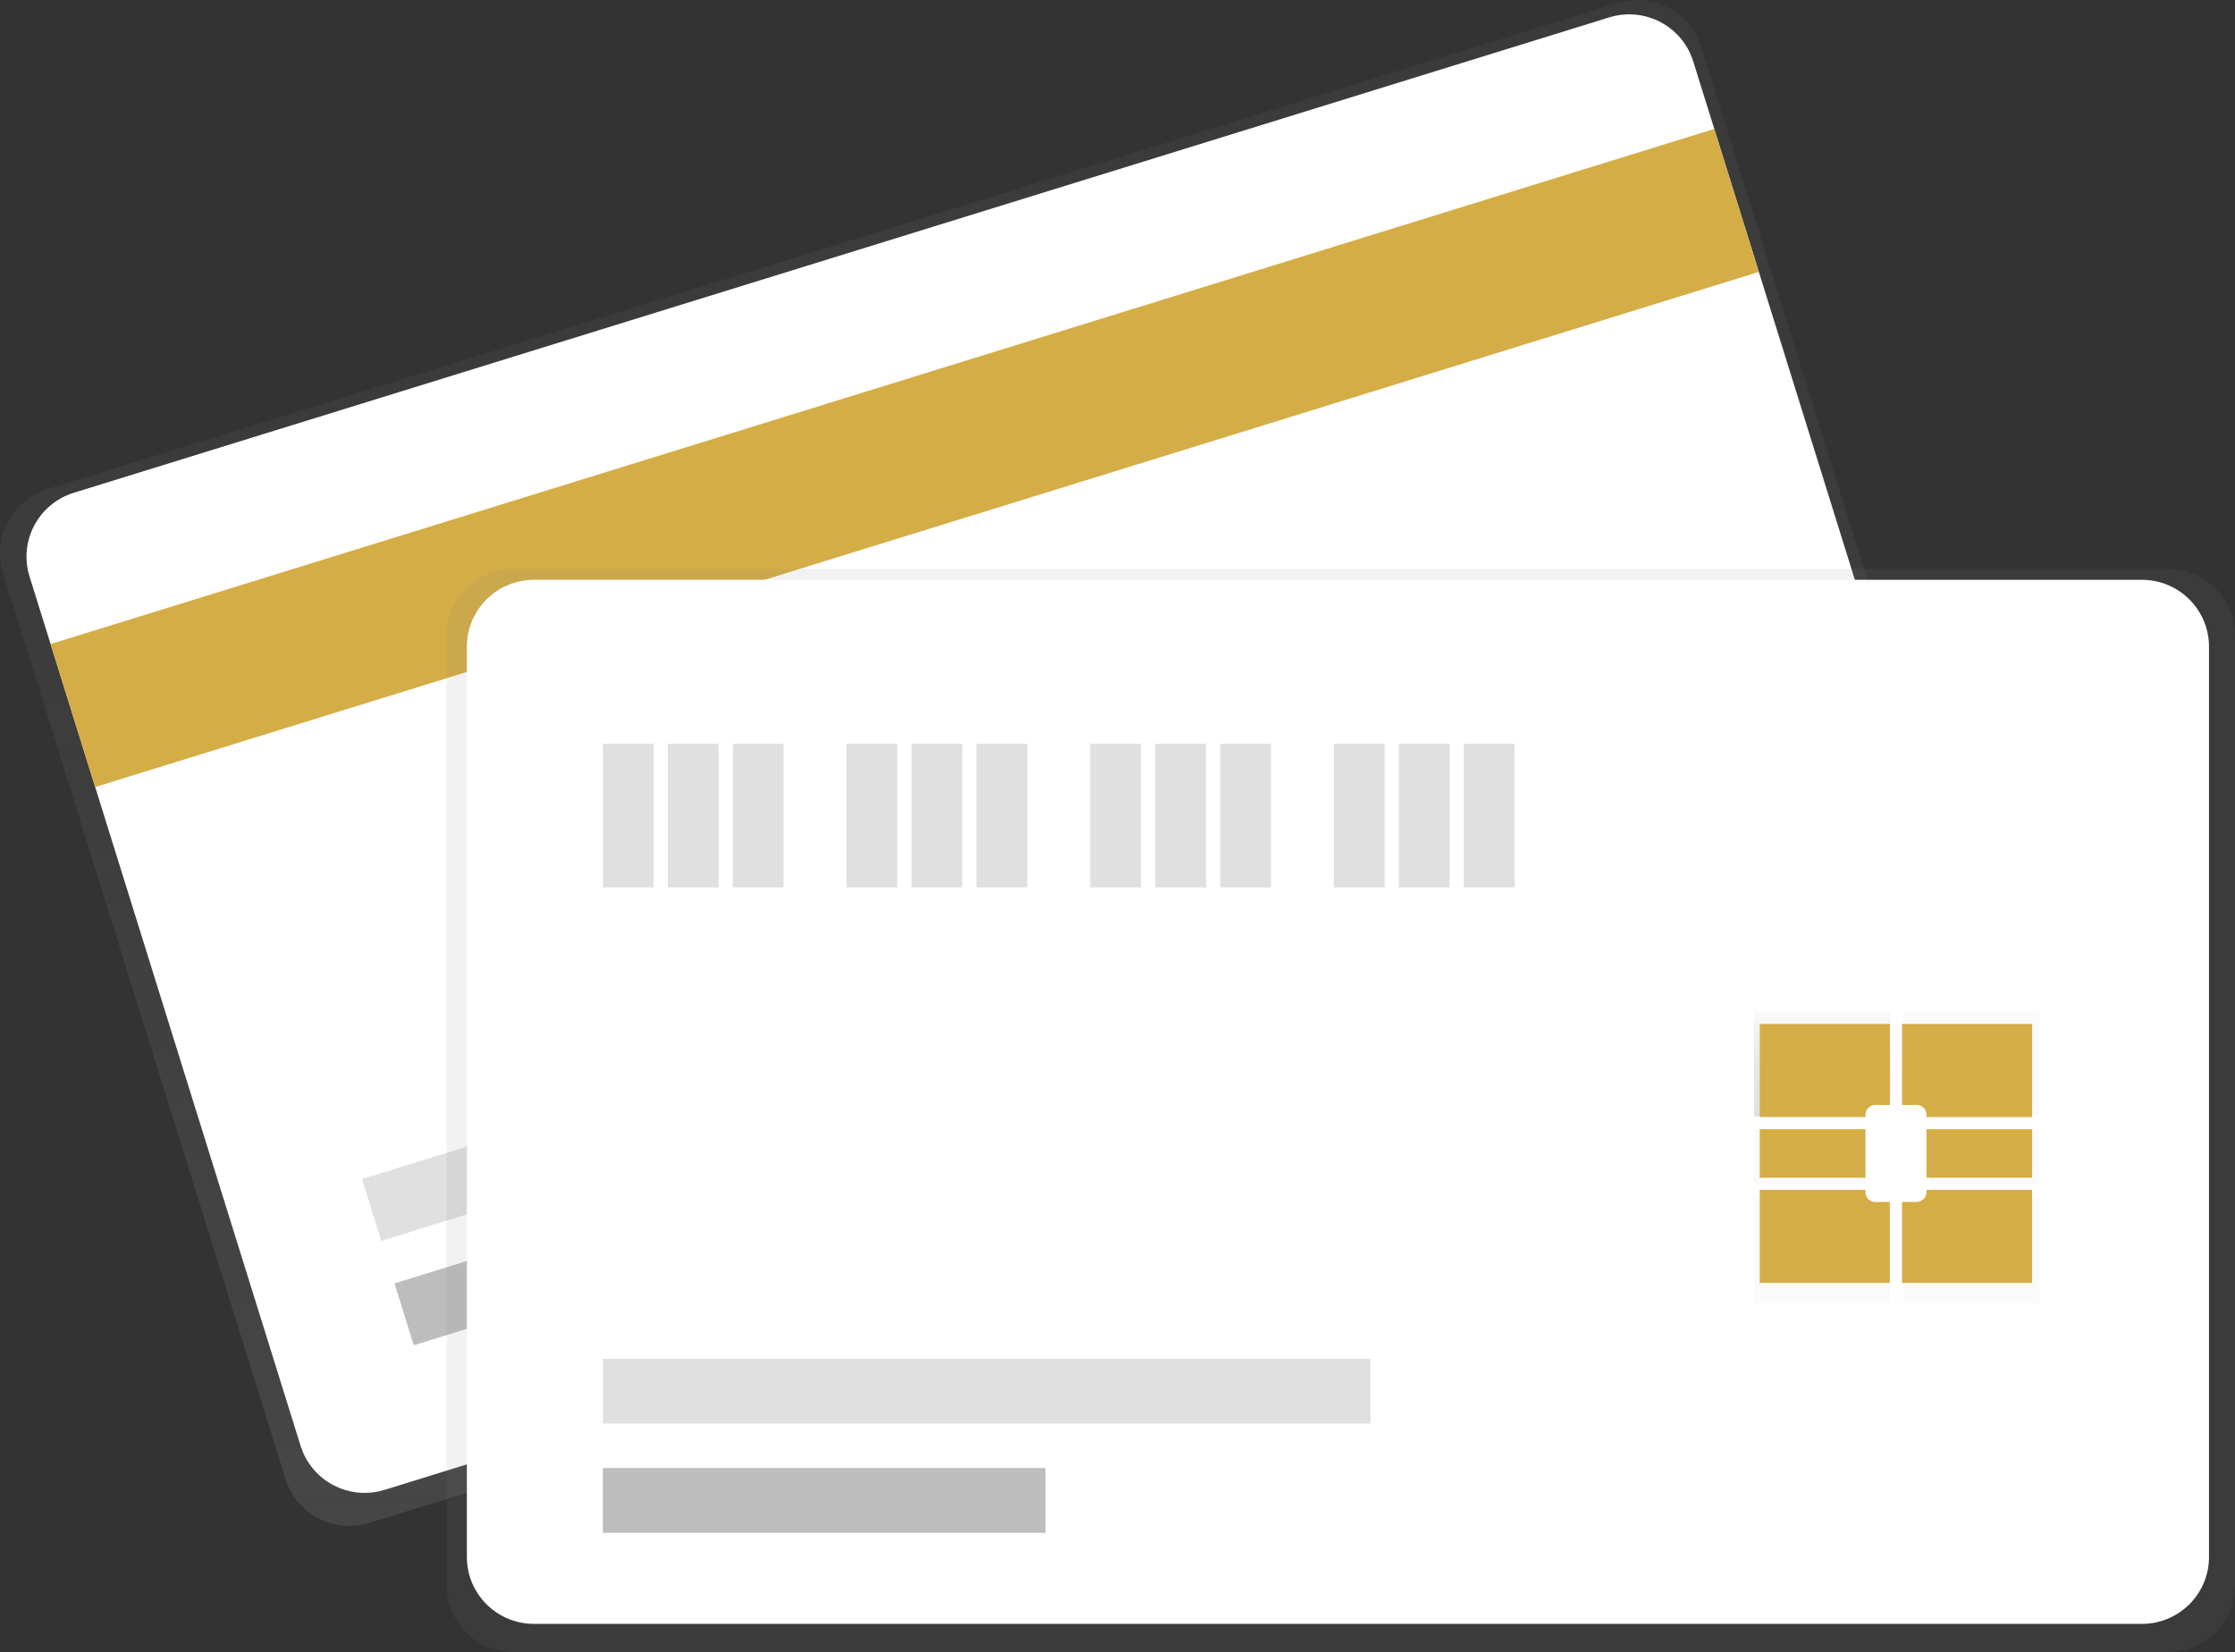 <svg width="257" height="190" viewBox="0 0 257 190" fill="none" xmlns="http://www.w3.org/2000/svg">
<rect x="0" y="0" width="257" height="190" fill="#333333" stroke="none"/>
<g clip-path="url(#clip0)">
<path d="M185.975 0.354L5.429 56.259C1.358 57.52 -0.917 61.83 0.348 65.887L32.825 170.061C34.09 174.118 38.415 176.385 42.486 175.124L223.032 119.219C227.103 117.959 229.378 113.648 228.113 109.591L195.636 5.418C194.371 1.361 190.046 -0.906 185.975 0.354Z" fill="url(#paint0_linear)"/>
<path d="M185.042 1.999L8.479 56.67C4.408 57.931 2.133 62.241 3.398 66.298L34.564 166.265C35.828 170.322 40.154 172.589 44.224 171.328L220.788 116.657C224.859 115.396 227.133 111.086 225.868 107.029L194.703 7.062C193.438 3.005 189.113 0.738 185.042 1.999Z" fill="white"/>
<path d="M197.121 14.827L5.816 74.063L10.943 90.506L202.247 31.27L197.121 14.827Z" fill="#D5AD46"/>
<path d="M93.97 132.537L45.364 147.587L47.581 154.698L96.187 139.647L93.97 132.537Z" fill="#BDBDBD"/>
<path d="M125.902 109.49L41.622 135.587L43.839 142.697L128.119 116.6L125.902 109.49Z" fill="#E0E0E0"/>
<path d="M249.282 65.407H59.068C54.806 65.407 51.35 68.851 51.35 73.099V182.308C51.35 186.556 54.806 190 59.068 190H249.282C253.544 190 257 186.556 257 182.308V73.099C257 68.851 253.544 65.407 249.282 65.407Z" fill="url(#paint1_linear)"/>
<path d="M246.293 66.677H61.403C57.141 66.677 53.685 70.121 53.685 74.369V179.049C53.685 183.298 57.141 186.741 61.403 186.741H246.293C250.555 186.741 254.011 183.298 254.011 179.049V74.369C254.011 70.121 250.555 66.677 246.293 66.677Z" fill="white"/>
<path d="M75.164 85.523H69.326V102.043H75.164V85.523Z" fill="#E0E0E0"/>
<path d="M82.635 85.523H76.798V102.043H82.635V85.523Z" fill="#E0E0E0"/>
<path d="M90.107 85.523H84.269V102.043H90.107V85.523Z" fill="#E0E0E0"/>
<path d="M103.183 85.523H97.345V102.043H103.183V85.523Z" fill="#E0E0E0"/>
<path d="M110.654 85.523H104.816V102.043H110.654V85.523Z" fill="#E0E0E0"/>
<path d="M118.125 85.523H112.288V102.043H118.125V85.523Z" fill="#E0E0E0"/>
<path d="M131.199 85.523H125.361V102.043H131.199V85.523Z" fill="#E0E0E0"/>
<path d="M138.673 85.523H132.835V102.043H138.673V85.523Z" fill="#E0E0E0"/>
<path d="M146.144 85.523H140.306V102.043H146.144V85.523Z" fill="#E0E0E0"/>
<path d="M159.217 85.523H153.379V102.043H159.217V85.523Z" fill="#E0E0E0"/>
<path d="M166.688 85.523H160.851V102.043H166.688V85.523Z" fill="#E0E0E0"/>
<path d="M174.16 85.523H168.322V102.043H174.16V85.523Z" fill="#E0E0E0"/>
<path d="M120.225 168.823H69.326V176.269H120.225V168.823Z" fill="#BDBDBD"/>
<path d="M157.581 156.259H69.326V163.705H157.581V156.259Z" fill="#E0E0E0"/>
<path d="M214.452 128.064C214.44 127.74 214.558 127.424 214.781 127.186C215.003 126.949 215.31 126.809 215.636 126.797H217.393V116.314H201.707V128.369H214.449L214.452 128.064Z" fill="url(#paint2_linear)"/>
<path d="M215.636 139.378C215.31 139.367 215.003 139.227 214.781 138.989C214.559 138.752 214.44 138.436 214.452 138.111V137.795H201.709V149.851H217.393V139.378H215.636Z" fill="url(#paint3_linear)"/>
<path d="M214.452 129.941H201.709V136.232H214.452V129.941Z" fill="url(#paint4_linear)"/>
<path d="M221.802 138.111C221.813 138.436 221.695 138.752 221.473 138.989C221.251 139.227 220.943 139.367 220.618 139.378H218.872V149.862H234.555V137.795H221.813L221.802 138.111Z" fill="url(#paint5_linear)"/>
<path d="M218.872 116.314V126.797H220.629C220.954 126.809 221.262 126.949 221.484 127.186C221.706 127.424 221.825 127.74 221.813 128.064V128.369H234.555V116.314H218.872Z" fill="url(#paint6_linear)"/>
<path d="M234.544 129.941H221.802V136.232H234.544V129.941Z" fill="url(#paint7_linear)"/>
<path d="M214.505 128.182C214.505 127.885 214.623 127.6 214.834 127.391C215.044 127.181 215.33 127.063 215.628 127.063H217.311V117.751H202.352V128.453H214.508L214.505 128.182Z" fill="#D5AD46"/>
<path d="M215.633 138.226C215.335 138.226 215.05 138.108 214.839 137.898C214.629 137.689 214.51 137.404 214.51 137.107V136.828H202.349V147.532H217.309V138.226H215.633Z" fill="#D5AD46"/>
<path d="M214.505 129.849H202.349V135.435H214.505V129.849Z" fill="#D5AD46"/>
<path d="M221.516 137.102C221.516 137.398 221.398 137.683 221.187 137.893C220.976 138.103 220.691 138.22 220.393 138.22H218.709V147.529H233.669V136.83H221.516V137.102Z" fill="#D5AD46"/>
<path d="M218.712 117.751V127.06H220.396C220.694 127.06 220.979 127.178 221.19 127.388C221.4 127.598 221.519 127.882 221.519 128.179V128.459H233.674V117.751H218.712Z" fill="#D5AD46"/>
<path d="M233.674 129.849H221.519V135.435H233.674V129.849Z" fill="#D5AD46"/>
</g>
<defs>
<linearGradient id="paint0_linear" x1="114.578" y1="176.193" x2="115.996" y2="0.239" gradientUnits="userSpaceOnUse">
<stop stop-color="#808080" stop-opacity="0.25"/>
<stop offset="0.54" stop-color="#808080" stop-opacity="0.12"/>
<stop offset="1" stop-color="#808080" stop-opacity="0.1"/>
</linearGradient>
<linearGradient id="paint1_linear" x1="113019" y1="84699" x2="113019" y2="29200.3" gradientUnits="userSpaceOnUse">
<stop stop-color="#808080" stop-opacity="0.25"/>
<stop offset="0.54" stop-color="#808080" stop-opacity="0.12"/>
<stop offset="1" stop-color="#808080" stop-opacity="0.1"/>
</linearGradient>
<linearGradient id="paint2_linear" x1="209.548" y1="128.369" x2="209.548" y2="116.314" gradientUnits="userSpaceOnUse">
<stop stop-opacity="0.12"/>
<stop offset="0.55" stop-opacity="0.09"/>
<stop offset="1" stop-opacity="0.02"/>
</linearGradient>
<linearGradient id="paint3_linear" x1="14140.8" y1="7927.29" x2="14140.8" y2="7407.58" gradientUnits="userSpaceOnUse">
<stop stop-opacity="0.12"/>
<stop offset="0.55" stop-opacity="0.09"/>
<stop offset="1" stop-opacity="0.02"/>
</linearGradient>
<linearGradient id="paint4_linear" x1="9648.56" y1="3193.79" x2="9648.56" y2="3052.32" gradientUnits="userSpaceOnUse">
<stop stop-opacity="0.12"/>
<stop offset="0.55" stop-opacity="0.09"/>
<stop offset="1" stop-opacity="0.02"/>
</linearGradient>
<linearGradient id="paint5_linear" x1="15116.5" y1="7934.52" x2="15116.5" y2="7414.33" gradientUnits="userSpaceOnUse">
<stop stop-opacity="0.12"/>
<stop offset="0.55" stop-opacity="0.09"/>
<stop offset="1" stop-opacity="0.02"/>
</linearGradient>
<linearGradient id="paint6_linear" x1="15116.5" y1="6979.46" x2="15116.5" y2="6459.87" gradientUnits="userSpaceOnUse">
<stop stop-opacity="0.12"/>
<stop offset="0.55" stop-opacity="0.09"/>
<stop offset="1" stop-opacity="0.02"/>
</linearGradient>
<linearGradient id="paint7_linear" x1="10581" y1="3193.79" x2="10581" y2="3052.32" gradientUnits="userSpaceOnUse">
<stop stop-opacity="0.12"/>
<stop offset="0.55" stop-opacity="0.09"/>
<stop offset="1" stop-opacity="0.02"/>
</linearGradient>
<clipPath id="clip0">
<rect width="257" height="190" fill="white"/>
</clipPath>
</defs>
</svg>

